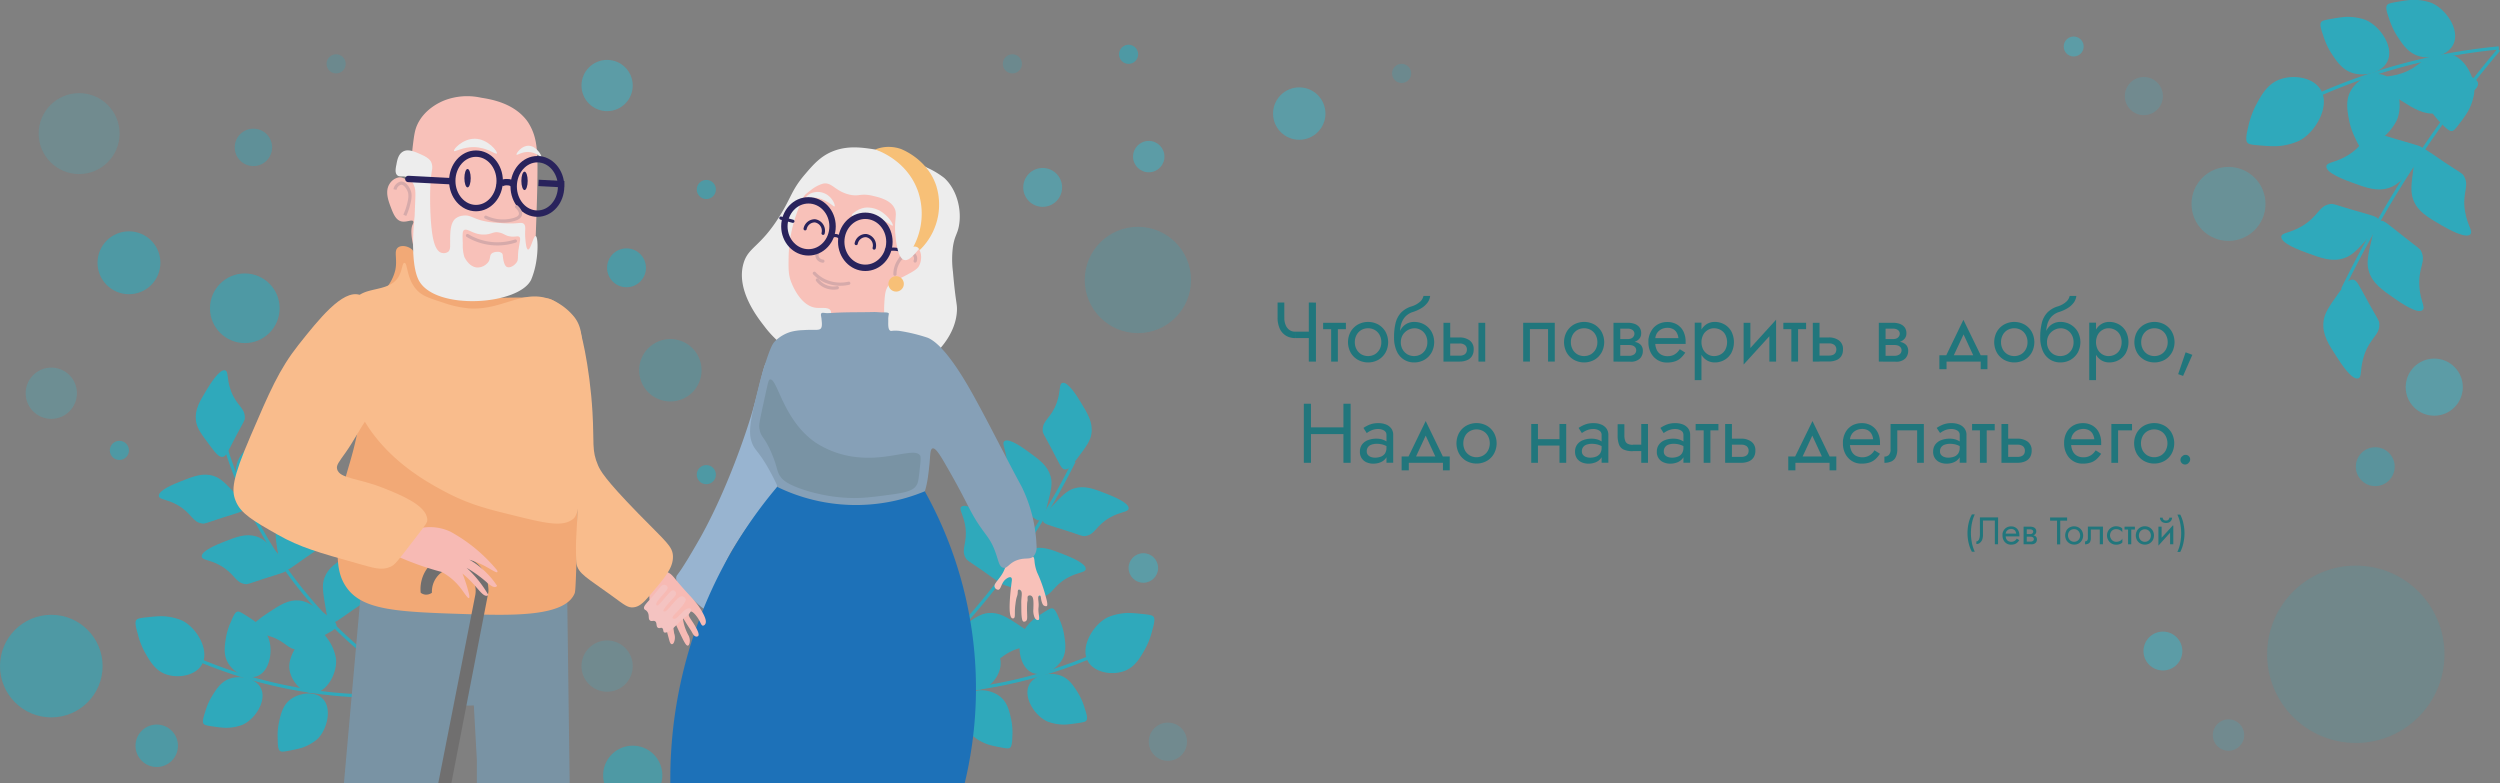 <svg id="layer_1" data-name="layer_1" xmlns="http://www.w3.org/2000/svg" viewBox="0 0 783.18 245.32">
    <rect x="0" y="0" width="783.18" height="245.32" fill="#808080" stroke="none"/>
    <defs>
        <style>
            .cls-1,
            .cls-10,
            .cls-11,
            .cls-4,
            .cls-5,
            .cls-6,
            .cls-8 {
                fill: #2fa9bb;
            }

            .cls-2,
            .cls-26,
            .cls-28,
            .cls-29,
            .cls-30,
            .cls-31,
            .cls-33 {
                fill: none;
            }

            .cls-2 {
                stroke: #2fa9bb;
            }

            .cls-2,
            .cls-26,
            .cls-28,
            .cls-29,
            .cls-30,
            .cls-31 {
                stroke-miterlimit: 10;
            }

            .cls-3 {
                fill: #4aaad7;
            }

            .cls-4,
            .cls-7 {
                opacity: 0.61;
            }

            .cls-5 {
                opacity: 0.4;
            }

            .cls-6,
            .cls-9 {
                opacity: 0.24;
            }

            .cls-12,
            .cls-13,
            .cls-14,
            .cls-7,
            .cls-9 {
                fill: #45aebf;
            }

            .cls-8 {
                opacity: 0.47;
            }

            .cls-10,
            .cls-14 {
                opacity: 0.31;
            }

            .cls-11 {
                opacity: 0.18;
            }

            .cls-12 {
                opacity: 0.25;
            }

            .cls-13 {
                opacity: 0.38;
            }

            .cls-15 {
                fill: #ededed;
            }

            .cls-16 {
                fill: #f8c1b9;
            }

            .cls-17 {
                fill: #98b4d0;
            }

            .cls-18 {
                fill: #86a0b7;
            }

            .cls-19 {
                fill: #1d71b8;
            }

            .cls-20 {
                fill: #7993a4;
            }

            .cls-21 {
                fill: #f2a976;
            }

            .cls-22 {
                fill: #706f6f;
            }

            .cls-23 {
                fill: #f7bab4;
            }

            .cls-24 {
                fill: #f9bc8c;
            }

            .cls-25 {
                fill: #f4c3c1;
            }

            .cls-26,
            .cls-30 {
                stroke: #d6aaaa;
            }

            .cls-27 {
                fill: #29235c;
            }

            .cls-28,
            .cls-29,
            .cls-31 {
                stroke: #29235c;
            }

            .cls-28,
            .cls-30,
            .cls-31 {
                stroke-linecap: round;
            }

            .cls-28,
            .cls-29 {
                stroke-width: 2px;
            }

            .cls-32 {
                fill: #f7c077;
            }

            .cls-34 {
                fill: #21767c;
            }
        </style>
    </defs>
    <title>Чтобы поверить в добро, надо делать его.</title>
    <path class="cls-1"
        d="M345.8,151.46c1.18.12,2.16-1.16,4.08-3.71,2.63-3.51,3.94-5.26,4.25-7.6.47-3.45-1.16-6.12-3.44-9.86-1-1.67-4-6.49-5.69-5.93-1.11.35-.44,2.5-1.74,6.17-1.74,4.94-4.51,5.47-4.42,8.67,0,1,.27,1,2.74,5.7C344.29,150.07,344.68,151.34,345.8,151.46Z"
        transform="translate(-12.2 -4.4)" />
    <path class="cls-2" d="M348.67,148.94a227.25,227.25,0,0,1-14.07,24.39,231.11,231.11,0,0,1-39.09,45"
        transform="translate(-12.2 -4.4)" />
    <path class="cls-2" d="M83.19,145.5a135.76,135.76,0,0,0,46.59,66.29" transform="translate(-12.2 -4.4)" />
    <path class="cls-1"
        d="M338,167.36c1.14-.34,1.56-1.9,2.35-5,1.08-4.25,1.63-6.37,1-8.65-.89-3.36-3.42-5.2-7-7.79-1.58-1.15-6.14-4.48-7.52-3.3-.89.75.55,2.48.76,6.37.27,5.22-2.08,6.78-.77,9.7.39.86.63.8,4.72,4.22C336.08,166.66,336.93,167.68,338,167.36Z"
        transform="translate(-12.2 -4.4)" />
    <path class="cls-1"
        d="M338.89,167.54c-.32-1.14.77-2.32,3-4.64,3-3.19,4.52-4.79,6.77-5.49,3.32-1,6.23.11,10.3,1.72,1.82.73,7.07,2.8,6.81,4.6-.16,1.15-2.39.86-5.79,2.76-4.56,2.56-4.62,5.38-7.79,5.83-.94.14-1-.1-6.08-1.73C340.51,168.8,339.19,168.63,338.89,167.54Z"
        transform="translate(-12.2 -4.4)" />
    <path class="cls-1"
        d="M325.44,186.51c-.32-1.14.77-2.33,3-4.64,3-3.19,4.52-4.79,6.76-5.49,3.33-1,6.23.11,10.31,1.72,1.82.72,7.06,2.8,6.81,4.6-.16,1.15-2.39.86-5.79,2.76-4.57,2.56-4.62,5.38-7.79,5.83-.94.13-1-.1-6.09-1.74C327.06,187.77,325.74,187.6,325.44,186.51Z"
        transform="translate(-12.2 -4.4)" />
    <path class="cls-1"
        d="M310.13,204.38c-.08-1.18,1.23-2.11,3.85-3.93,3.6-2.51,5.4-3.76,7.74-4,3.47-.34,6.08,1.39,9.73,3.8,1.64,1.08,6.35,4.19,5.73,5.9-.39,1.09-2.52.35-6.23,1.51-5,1.57-5.63,4.32-8.82,4.11-.95-.06-1-.31-5.6-2.95C311.46,206,310.2,205.51,310.13,204.38Z"
        transform="translate(-12.2 -4.4)" />
    <path class="cls-1"
        d="M326.52,186.87c1.11-.44,1.39-2,1.91-5.17.72-4.33,1.08-6.49.28-8.71-1.18-3.27-3.85-4.89-7.6-7.16-1.68-1-6.51-3.93-7.79-2.64-.82.82.77,2.42,1.31,6.27.72,5.19-1.49,6.94.07,9.74.46.83.69.74,5.06,3.79C324.54,186.33,325.48,187.28,326.52,186.87Z"
        transform="translate(-12.2 -4.4)" />
    <path class="cls-3"
        d="M311.77,203.28c1.11-.44,1.39-2,1.91-5.17.72-4.33,1.08-6.49.28-8.71-1.18-3.27-3.85-4.89-7.6-7.16-1.68-1-6.51-3.93-7.79-2.64-.82.82.77,2.42,1.31,6.28.72,5.18-1.49,6.93.07,9.73.46.83.69.74,5.06,3.79C309.79,202.74,310.73,203.69,311.77,203.28Z"
        transform="translate(-12.2 -4.4)" />
    <path class="cls-1"
        d="M81.92,147.53c-1.18.12-2.16-1.15-4.07-3.7-2.63-3.51-3.95-5.27-4.26-7.6-.46-3.45,1.17-6.12,3.45-9.86,1-1.68,4-6.49,5.69-5.94,1.11.36.44,2.51,1.73,6.18,1.75,4.93,4.52,5.47,4.43,8.67,0,.95-.28,1-2.75,5.7C83.44,146.15,83.05,147.42,81.92,147.53Z"
        transform="translate(-12.2 -4.4)" />
    <path class="cls-1"
        d="M89.71,163.43c-1.13-.34-1.55-1.89-2.34-5-1.09-4.25-1.63-6.37-1-8.65.89-3.37,3.42-5.21,7-7.79,1.59-1.16,6.14-4.48,7.53-3.3.89.75-.55,2.48-.76,6.36-.28,5.23,2.08,6.78.77,9.71-.39.86-.63.8-4.72,4.21C91.64,162.73,90.79,163.76,89.71,163.43Z"
        transform="translate(-12.2 -4.4)" />
    <path class="cls-1"
        d="M88.83,163.62c.32-1.14-.77-2.33-3-4.65-3-3.18-4.51-4.78-6.76-5.48-3.32-1.05-6.23.11-10.3,1.72-1.83.72-7.07,2.8-6.82,4.6.16,1.15,2.4.86,5.79,2.76,4.57,2.56,4.62,5.38,7.79,5.83.94.13,1-.1,6.09-1.74C87.21,164.88,88.53,164.71,88.83,163.62Z"
        transform="translate(-12.2 -4.4)" />
    <path class="cls-1"
        d="M102.29,182.59c.31-1.15-.77-2.33-3-4.65-3-3.19-4.52-4.78-6.77-5.49-3.32-1-6.23.11-10.3,1.73-1.83.72-7.07,2.8-6.82,4.6.17,1.15,2.4.86,5.79,2.76,4.57,2.55,4.63,5.37,7.8,5.83.94.13,1-.11,6.08-1.74C100.66,183.84,102,183.67,102.29,182.59Z"
        transform="translate(-12.2 -4.4)" />
    <path class="cls-1"
        d="M117.6,200.46c.07-1.18-1.23-2.12-3.85-3.94-3.6-2.5-5.41-3.75-7.75-4-3.46-.34-6.07,1.38-9.73,3.8-1.64,1.08-6.34,4.19-5.73,5.9.4,1.09,2.52.35,6.24,1.51,5,1.57,5.62,4.32,8.82,4.11,1-.06,1-.31,5.6-3C116.27,202,117.52,201.59,117.6,200.46Z"
        transform="translate(-12.2 -4.4)" />
    <path class="cls-1"
        d="M101.2,182.94c-1.1-.44-1.39-2-1.91-5.16-.71-4.33-1.07-6.49-.28-8.71,1.18-3.28,3.86-4.89,7.61-7.16,1.68-1,6.5-3.94,7.78-2.65.82.83-.76,2.43-1.3,6.28-.73,5.19,1.49,6.94-.07,9.73-.46.83-.7.75-5.07,3.8C103.18,182.41,102.25,183.36,101.2,182.94Z"
        transform="translate(-12.2 -4.4)" />
    <path class="cls-1"
        d="M116,199.35c-1.1-.43-1.39-2-1.91-5.16-.72-4.33-1.07-6.49-.28-8.71,1.18-3.28,3.86-4.89,7.61-7.16,1.68-1,6.5-3.94,7.78-2.65.82.83-.76,2.43-1.3,6.28-.73,5.19,1.48,6.94-.07,9.73-.47.83-.7.75-5.07,3.8C117.93,198.82,117,199.77,116,199.35Z"
        transform="translate(-12.2 -4.4)" />
    <path class="cls-2" d="M295.83,221.49a145.25,145.25,0,0,0,62.22-13.14" transform="translate(-12.2 -4.4)" />
    <path class="cls-1"
        d="M373.55,197.59c-.28-.36-.72-.6-4-.9a37.44,37.44,0,0,0-4-.27,17.54,17.54,0,0,0-6.2,1.31c-4.56,2.1-9.06,9.45-6.21,14.05,2.17,3.5,7.92,4.31,11.72,2.66,3.05-1.33,4.63-4.16,6.15-6.87a23.63,23.63,0,0,0,2.14-5.65C374.12,198.71,373.87,198,373.55,197.59Z"
        transform="translate(-12.2 -4.4)" />
    <path class="cls-1"
        d="M341.89,195c-.38-.09-.8,0-3.13,1.51a32.14,32.14,0,0,0-2.79,1.94,14.92,14.92,0,0,0-3.44,4.15c-1.92,3.82-1,11.1,3.31,12.65,3.31,1.18,7.57-1.32,9.22-4.44,1.33-2.5.88-5.23.45-7.84a19.42,19.42,0,0,0-1.57-4.89C342.86,195.41,342.31,195.07,341.89,195Z"
        transform="translate(-12.2 -4.4)" />
    <path class="cls-1"
        d="M317.39,199.38c-.38,0-.75.25-2.45,2.46a28.18,28.18,0,0,0-2,2.74,14.76,14.76,0,0,0-1.88,5.06c-.56,4.24,2.68,10.81,7.28,10.85,3.51,0,6.71-3.73,7.25-7.22.43-2.8-.89-5.23-2.15-7.55a20.42,20.42,0,0,0-3.1-4.11C318.46,199.48,317.83,199.33,317.39,199.38Z"
        transform="translate(-12.2 -4.4)" />
    <path class="cls-1"
        d="M352.52,230.13c-.23.31-.59.53-3.36.9-1.78.23-2.67.35-3.38.36a14.73,14.73,0,0,1-5.31-.91c-4-1.63-8-7.73-5.76-11.73,1.73-3.06,6.59-3.94,9.88-2.66,2.64,1,4.08,3.38,5.47,5.63a20.23,20.23,0,0,1,2,4.74C353,229.16,352.77,229.78,352.52,230.13Z"
        transform="translate(-12.2 -4.4)" />
    <path class="cls-1"
        d="M328.55,238.68c-.32.22-.73.3-3.46-.26a32,32,0,0,1-3.31-.78,14.85,14.85,0,0,1-4.72-2.61c-3.19-2.85-5-9.95-1.55-13,2.63-2.31,7.52-1.54,10.2.76,2.15,1.84,2.73,4.53,3.3,7.12a20.68,20.68,0,0,1,.33,5.13C329.29,237.91,328.91,238.43,328.55,238.68Z"
        transform="translate(-12.2 -4.4)" />
    <path class="cls-2" d="M132.67,222.5a145.15,145.15,0,0,1-62.23-13.13" transform="translate(-12.2 -4.4)" />
    <path class="cls-1"
        d="M54.94,198.6c.29-.35.72-.59,4-.89a35.11,35.11,0,0,1,4-.27,17.42,17.42,0,0,1,6.2,1.31c4.56,2.1,9,9.44,6.21,14-2.17,3.51-7.92,4.32-11.72,2.67-3.05-1.33-4.64-4.16-6.16-6.87a23.72,23.72,0,0,1-2.13-5.66C54.37,199.72,54.63,199,54.94,198.6Z"
        transform="translate(-12.2 -4.4)" />
    <path class="cls-1"
        d="M86.61,196c.38-.09.79,0,3.13,1.51a32.79,32.79,0,0,1,2.79,1.93A14.71,14.71,0,0,1,96,203.59c1.93,3.82,1,11.1-3.31,12.65-3.3,1.18-7.56-1.33-9.21-4.44-1.33-2.5-.89-5.23-.46-7.84a20.08,20.08,0,0,1,1.58-4.9C85.64,196.43,86.18,196.09,86.61,196Z"
        transform="translate(-12.2 -4.4)" />
    <path class="cls-1"
        d="M111.1,200.4c.39,0,.76.24,2.46,2.45a33.61,33.61,0,0,1,2,2.75,14.79,14.79,0,0,1,1.88,5.05c.56,4.24-2.68,10.82-7.29,10.86-3.5,0-6.7-3.74-7.24-7.22-.43-2.8.88-5.23,2.15-7.56a19.94,19.94,0,0,1,3.09-4.1C110,200.5,110.67,200.35,111.1,200.4Z"
        transform="translate(-12.2 -4.4)" />
    <path class="cls-1"
        d="M76,231.15c.23.31.59.53,3.35.89a29.19,29.19,0,0,0,3.38.36,14.59,14.59,0,0,0,5.32-.9c4-1.64,8-7.73,5.75-11.74-1.72-3-6.59-3.94-9.87-2.66-2.64,1-4.09,3.38-5.47,5.64a20.23,20.23,0,0,0-2,4.74C75.53,230.18,75.72,230.79,76,231.15Z"
        transform="translate(-12.2 -4.4)" />
    <path class="cls-1"
        d="M100,239.69c.31.22.73.31,3.46-.26a30.16,30.16,0,0,0,3.31-.77,15.07,15.07,0,0,0,4.72-2.61c3.18-2.85,5-10,1.55-13-2.64-2.31-7.52-1.54-10.2.75-2.15,1.84-2.74,4.54-3.3,7.13a20.21,20.21,0,0,0-.33,5.13C99.2,238.93,99.59,239.45,100,239.69Z"
        transform="translate(-12.2 -4.4)" />
    <circle class="cls-4" cx="76.69" cy="96.57" r="10.91" />
    <circle class="cls-4" cx="40.4" cy="82.32" r="9.85" />
    <circle class="cls-5" cx="79.39" cy="46.17" r="5.86" />
    <circle class="cls-6" cx="356.47" cy="87.71" r="16.65" />
    <circle class="cls-7" cx="359.87" cy="49.06" r="4.92" />
    <circle class="cls-8" cx="744.1" cy="146.2" r="6.09" />
    <circle class="cls-9" cx="365.86" cy="232.36" r="5.99" />
    <circle class="cls-4" cx="49.1" cy="233.63" r="6.65" />
    <path class="cls-4"
        d="M219.36,249.72A9.27,9.27,0,0,0,210.42,238a9.27,9.27,0,0,0-9.27,9.27,9.18,9.18,0,0,0,.32,2.42Z"
        transform="translate(-12.2 -4.4)" />
    <circle class="cls-4" cx="37.4" cy="141.1" r="3" />
    <circle class="cls-7" cx="358.18" cy="177.93" r="4.63" />
    <circle class="cls-4" cx="16.07" cy="208.67" r="16.07" />
    <circle class="cls-10" cx="210" cy="115.99" r="9.78" />
    <circle class="cls-7" cx="326.64" cy="58.71" r="6.09" />
    <circle class="cls-4" cx="196.27" cy="83.9" r="6.09" />
    <circle class="cls-11" cx="738.01" cy="204.97" r="27.78" />
    <circle class="cls-12" cx="24.79" cy="41.85" r="12.68" />
    <circle class="cls-13" cx="698.13" cy="63.88" r="11.59" />
    <circle class="cls-7" cx="762.58" cy="121.28" r="8.95" />
    <circle class="cls-7" cx="649.63" cy="14.57" r="3.13" />
    <circle class="cls-14" cx="16.07" cy="123.19" r="8.03" />
    <path class="cls-15"
        d="M273.56,51.62c4.46-1.63,8.71-1,12.28-.47a43.78,43.78,0,0,1,7.81,2A60.43,60.43,0,0,1,302.8,57,26.21,26.21,0,0,1,308,60.14c4,3.64,5.54,10,4.61,15-.5,2.73-1.33,3-1.88,6.56a30.49,30.49,0,0,0,0,7.82c.86,9.89,1.37,10,1.25,12.27-.33,6.68-5,11.57-6.41,13-11,11.37-40.85,9.1-53.78-8-1.57-2.08-9.09-11.06-6.72-19.7,1.48-5.41,5.27-5.09,11.49-15.17,3.55-5.75,3.64-8,7.74-12.82C267.06,55.85,269.45,53.12,273.56,51.62Z"
        transform="translate(-12.2 -4.4)" />
    <path class="cls-16"
        d="M141.53,50c.41-3.3.62-4.95,1.52-6.8,2.4-4.9,7.3-6.92,8.44-7.38A20,20,0,0,1,162.87,35c3,.48,9.94,1.57,14.19,6.92a11.3,11.3,0,0,1,.77,1.11c2.38,3.9,2.7,7.69,2.75,13.43,0,4.65-.08,8.54-.36,16.48C180.08,77,180,79,180,79.17c-.81,6-5.14,17.86-15.36,19.94-10.68,2.16-20.39-9.3-22.16-14.78-.16-.46-2.27-7.1-1-9.62.07-.14.38-.71.15-1-.43-.66-2.22.49-3.86,0s-2.43-2.49-3.17-4.46-1.86-4.94-.35-7.27a4.44,4.44,0,0,1,2.81-2c1.52-.22,2.11.88,2.93.59C141.5,60,140.78,56,141.53,50Z"
        transform="translate(-12.2 -4.4)" />
    <path class="cls-16" d="M191.36,180.6" transform="translate(-12.2 -4.4)" />
    <path class="cls-16"
        d="M272.86,61.35c3.28.54,4.48,1.68,6.68,2.46,6.15,2.18,9.56-2.1,12.55.24,1.9,1.48,2.15,4.47,2.58,9.61.33,4-.13,6.7,1.52,7.74,1.26.79,2.43-.2,3.52.7,1.3,1.08,1.42,4,.24,5.87-.66,1-2.68,2.08-6.69,4.1a7.07,7.07,0,0,0-2.69,1.76c-.82,1-1.11,2.17-1.29,4.81-.36,5,.39,5.31-.24,6.21-1.83,2.6-7.51-.5-13.86,0-.51,0-2,.19-2.55-.61s.22-1.76-.24-2.58c-.64-1.14-3-.68-4.46-.83-4.83-.46-7.43-7-7.73-7.73-1.08-2.55-1-4.55-.94-8.45a42.88,42.88,0,0,1,4-17,16,16,0,0,1,.83-1.81c.7-1.31,1.86-3.46,3.86-4.4C269.47,60.74,270.91,61,272.86,61.35Z"
        transform="translate(-12.2 -4.4)" />
    <path class="cls-16"
        d="M327.74,181.19c-1,1.26-.61,1.74-2.17,3.9-1.08,1.51-2.07,2.36-1.78,3.22a1.25,1.25,0,0,0,1.13.85c1-.11.83-2.35,2.66-3.53.17-.12.92-.6,1.33-.34s.27,1,.23,1.29c-.29,2.31-1.38,10.79.12,11.49a.61.61,0,0,0,.53,0c.44-.23.31-1.1.35-2.46a18.71,18.71,0,0,1,.18-2c.31-2.68.65-2.26.71-3.62,0-.25,0-.75.27-.86s.59.17.61.19c.58.49.36,1.5.25,3-.05.7,0,1.46,0,3,0,3.4.45,3.73.67,3.81a.91.91,0,0,0,.73-.15c.71-.49.31-1.64.38-4.72.05-1.91.2-1.24.17-2.12,0-.47-.06-.87.19-1.07a.91.91,0,0,1,1,0c.73.45.7,1.87.62,4.22a5.43,5.43,0,0,0,.35,2.46c.26.6.55.79.79.85a.64.64,0,0,0,.48,0c.4-.25.13-1.12,0-2.45-.14-1.67.17-1.42,0-3.12-.08-.93-.24-1.79.17-2a.4.4,0,0,1,.3-.06c.33.11.21.85.53,1.94.27.92.58,1.14.67,1.2s.69.32.94.14.18-1.12-.3-2.81a46.12,46.12,0,0,0-1.81-5.54c-.8-2-.83-1.79-1.15-2.76-.93-2.88-.35-3.7-1.08-4.39C334.36,177.31,329.87,178.51,327.74,181.19Z"
        transform="translate(-12.2 -4.4)" />
    <path class="cls-17"
        d="M252.69,117.67c-1.23-.09-1.79,5.49-5.16,16.89,0,0-6,20.35-15.79,38-2,3.53-4.05,6.93-4.05,6.93-.88,1.42-1.33,2.13-1.89,3-1.48,2.21-1.62,2.13-1.72,2.61-.4,1.84,1.58,3.73,4.84,6.78,2.46,2.28,3.68,3.43,4.38,3.38,3.13-.2,2.33-8.29,8.13-18.29a116,116,0,0,1,11.1-15.48,17.15,17.15,0,0,0,3.13-4.53c2.36-5.32.82-10.58,0-13.92C252,127.94,254.36,117.8,252.69,117.67Z"
        transform="translate(-12.2 -4.4)" />
    <path class="cls-18"
        d="M269.42,107.2c-.56.87-2,.37-5.63.62a17.52,17.52,0,0,0-3.59.47,11.51,11.51,0,0,0-5.32,3.13c-.57.61-1.27,1.55-3.14,7.5-.75,2.41-1.12,3.61-1.55,5.32-2.44,9.8-3.66,14.71-2.66,18.14s2.16,2.62,6.41,10.63c2.61,4.92,1.95,4.78,3,6.09,3.85,5,10.15,2.88,31.15,3.86,6.79.32,10.27.73,12.32-1.67s2.6-7.82,3-11.88c.23-2.56.19-4.32.94-4.53.91-.27,2.32,2,4.22,5.31,7.1,12.27,7.21,14.24,10.94,19.55,1.79,2.55,2.8,3.55,3.91,6.09,1.57,3.59,1.53,6,3,6.41s1.8-1.6,4.85-2.5c2.31-.68,3.55,0,4.65-1a4.37,4.37,0,0,0,1-3.34,46,46,0,0,0-4.69-18.6c-5-9.2-9.64-18.64-14.7-27.83-2-3.59-9-16.4-14.7-18.76a53.6,53.6,0,0,0-9-2.17c-.76-.06-1.16-.06-1.16-.06-1.15,0-1.3.21-1.6,0-.64-.37-.62-1.67-.61-2.66,0-.21,0-.57,0-.92,0-.56.05-.83.1-1.15.07-.5.12-.53.08-.63-.18-.4-1.08-.35-2-.35s-1.79-.14-2.69-.12c-4.51.11-7.88,0-12.67.25a20.56,20.56,0,0,1-2.18.09c-.85-.06-1.3-.21-1.57.06s-.12.79,0,1.52C269.64,105.22,269.85,106.52,269.42,107.2Z"
        transform="translate(-12.2 -4.4)" />
    <path class="cls-19"
        d="M301.91,158.31a126.79,126.79,0,0,1,12.51,91.41H222.2a141.66,141.66,0,0,1,33.46-92.8,56.33,56.33,0,0,0,46.25,1.39Z"
        transform="translate(-12.2 -4.4)" />
    <path class="cls-20"
        d="M253.39,123.28c-.39.1-.5.52-1.48,5-1.89,8.64-2,9.24-1.8,10.4.47,2.94,1.62,2.38,3.94,8,1.89,4.55,1.4,5.59,3,7.5.6.7,2,2.06,7.27,3.76a53.22,53.22,0,0,0,12,2.34c5.05.39,8.31-.05,14.82-.91,5-.67,7.3-1.31,8.29-3.13.45-.82.59-2.06.86-4.53.3-2.73.45-4.1.18-4.56-1.58-2.72-9.69,1.57-19.7.47a29.24,29.24,0,0,1-12.9-4.46C257.44,136.13,255.73,122.68,253.39,123.28Z"
        transform="translate(-12.2 -4.4)" />
    <polygon class="cls-20"
        points="113.15 184.53 107.75 245.32 139.18 245.32 143.05 221.11 148.44 221 149.38 238 149.38 245.32 178.46 245.32 177.64 183 113.15 184.53" />
    <path class="cls-21"
        d="M125,135.22c-2.76,16.61-5.6,17.29-6.56,31.66-.75,11.12-1.06,16.78,2.34,21.58,5.06,7.15,15.91,7.64,37.41,8.32,14.46.47,30.95.85,34-6.44.2-.47.3-.87.59-9.5.32-9.43.35-12,.35-12,.4-31.4.6-47.1.89-48.67a21.48,21.48,0,0,0,.17-8.32c-.16-.87-2-9.9-9-13.49-1.23-.63-2.23-.89-14.78-.7-9.05.13-12,.32-16.3-1.06-4.58-1.45-6.76-3.4-7.87-4.6a14.91,14.91,0,0,1-3.15-4.66c-1-2.48-.68-3.86-2-4.93-1.15-.93-3.16-1.3-4.22-.46-1.4,1.1-.11,3.47-.82,7a14.12,14.12,0,0,1-3.17,6.1C128.1,101.56,127.63,119.35,125,135.22Z"
        transform="translate(-12.2 -4.4)" />
    <path class="cls-22"
        d="M149.5,249.72l11.61-59a7.2,7.2,0,0,0-4.06-7.75,6.89,6.89,0,0,0-6.86,1,7.52,7.52,0,0,0-2.68,6.12,3,3,0,0,1-2,.59,2.9,2.9,0,0,1-1.52-.59,11.13,11.13,0,0,1,1.29-6.45,10.86,10.86,0,0,1,2.81-3.28c4.59-2.83,10.22-2.45,13.72.7s3.44,8.09,3.4,8.8q-5.81,29.92-11.6,59.85Z"
        transform="translate(-12.2 -4.4)" />
    <path class="cls-23"
        d="M144.69,169.7a15,15,0,0,1,8.68,1.29,50,50,0,0,1,9.15,6.45,51,51,0,0,1,5.39,5.59c.18.39.15.53.09.59-.35.38-2.37-1.21-5.22-2.55a24.64,24.64,0,0,0-3.55-1.34,25.24,25.24,0,0,1,4,2.84,26,26,0,0,1,4.69,5.35.85.85,0,0,1-.32.3c-.88.46-2.46-1-3.23-1.67a39.77,39.77,0,0,0-6-4.27,35,35,0,0,1,3.61,3.83,35.92,35.92,0,0,1,3.21,4.69.86.86,0,0,1-.37.22c-1,.31-2.32-1.43-3.65-2.94a35.19,35.19,0,0,0-4.09-4c.42,1,.82,2.18,1.21,3.4s.65,2.24.9,3.28c.07.42.11.94-.08,1-.43.19-1.6-1.92-3-3.61a18.75,18.75,0,0,0-5.54-4.57c-2-.52-4-1.14-6.19-1.87-3.16-1.08-6-2.26-8.64-3.44.25-.8,2.63-8.13,7.43-8.68A5,5,0,0,1,144.69,169.7Z"
        transform="translate(-12.2 -4.4)" />
    <path class="cls-23"
        d="M221.38,183.69c-2.61-1.23-6.25-1.24-7.11.23s1.19,4.3,1.37,7.78a1.62,1.62,0,0,0,.06.57c.3.93,1.53,1.32,2.87,3.34s2.19,5.24,3.28,9.3c.09.34.33,1.25.78,1.29s.6-.4.67-.5a3.89,3.89,0,0,0,.11-2.86c-.3-1.73-.48-3.91-.23-4s.8,1.4,2.35,4.61c1.07,2.21,1.65,3.29,2.15,3.2.31,0,.48-.57.54-.78a3.5,3.5,0,0,0-.43-2.58,15.19,15.19,0,0,1-1.68-5.27c.11-.06.91,1.46,2.43,3.71.6.89.94,2,1.74,2.09a.76.76,0,0,0,.64-.18c.51-.55-.45-2.21-1-3.2-1.2-2.09-2.23-2.94-1.91-3.91a.82.82,0,0,1,.43-.55c.69-.23,1.88,1.24,2.5,2.23.77,1.23.94,2.17,1.48,2.19a.92.92,0,0,0,.68-.44c.5-.72.2-2-1.18-4.33-1.57-2.62-2.92-3.83-5.2-6.37C223,185.12,223,184.47,221.38,183.69Z"
        transform="translate(-12.2 -4.4)" />
    <path class="cls-24"
        d="M193.24,106.49c.66-.07,3.72,12.39,4.57,27.09.57,9.7-.32,11.86,1.76,16.65.68,1.55,2,4.18,12.55,15,8.77,9,10.88,10.31,10.9,13.6,0,3.54-2.44,6.44-7.39,12.25-2.08,2.43-3.32,3.39-4.92,3.58-1.83.23-2.94-.79-6.68-3.51-7.88-5.75-10.76-7-11.26-10.32-.06-.41-.08-1.17-.12-2.7-.08-3.25.08-5.64.12-6.33.16-2.58,1.48-27,1.06-46.91C193.57,113,192.77,106.54,193.24,106.49Z"
        transform="translate(-12.2 -4.4)" />
    <path class="cls-24"
        d="M124.88,96.76c-5.38-1.7-12.81,7.66-19.23,15.75-6,7.61-9,14.6-15,28.58C84.89,154.5,84.7,158,86,161.25c1.55,4,5.45,6.25,13.25,10.68,6.9,3.92,12.92,5.62,25,9,4.92,1.39,7.48,2.27,10.2,1.06,1.53-.68,2.1-1.53,7.78-8.91,3.52-4.57,3.85-5,3.83-5.87-.1-4.58-9-8-13.25-9.73-8.28-3.37-14.23-3.07-15-6.1-.33-1.28.59-2.28,2.7-5.27,2.53-3.59,4.53-7.54,7-11.14C133.94,125.66,132.9,99.29,124.88,96.76Z"
        transform="translate(-12.2 -4.4)" />
    <path class="cls-24"
        d="M122.41,127.72c6.24,18.55,23.14,27.5,29.44,30.84,7.27,3.85,13.53,5.41,20.05,7,10.86,2.71,16.29,4.06,19.7,1.53,1.19-.89,3-2.83,3.4-28.85.15-11-.33-5.26-.35-16.53,0-10,.33-14.3-2.54-18a18.82,18.82,0,0,0-7-5.36,18,18,0,0,0-2.74-.82C174.76,96,168.61,101.7,159,101a34.26,34.26,0,0,1-8.21-1.87c-4.17-1.36-6.25-2-8-3.87-3.31-3.54-2.86-8.55-3.89-8.52-.68,0-.65,2.21-1.74,4.18-2.52,4.53-8.79,3.48-12.31,5.86C117.75,101.56,119,117.6,122.41,127.72Z"
        transform="translate(-12.2 -4.4)" />
    <path class="cls-25"
        d="M220.41,187.6c-1-.16-1.63,1.15-3.91,3.79-1.74,2-2.82,2.92-2.51,3.71.17.41.5.29.94.86.86,1.1.18,2.27.9,2.82.56.42,1.14-.15,1.68.31s.18,1.58.78,1.95.93-.18,1.38.14.18,1,.58,1.31c.6.42,2-.66,2.5-1a29.53,29.53,0,0,0,2.14-2.07,20.75,20.75,0,0,1,2.12-1.83,4.26,4.26,0,0,0,1.29-1.18c.14-.21.6-.88.36-1.22s-.79-.2-.91-.18c-.64.1-1,.48-2.11,1.56-1.26,1.27-1.74,1.78-2.3,1.68-.1,0-.34-.06-.43-.23-.23-.45.76-1.25,2.15-2.78,2.1-2.32,2-2.91,1.95-3.17a1.35,1.35,0,0,0-1.17-.85c-.59,0-1.06.36-1.82,1.15-2.15,2.24-3,3.78-3.77,3.57a.31.31,0,0,1-.2-.11c-.13-.21,0-.75,2.78-3.76.77-.84,1.25-1.33,1.13-1.91a1.07,1.07,0,0,0-.78-.82c-.51-.1-1,.37-2,1.56-1.91,2.16-2.79,3.36-3.21,3.17a.29.29,0,0,1-.15-.2c-.26-.59.57-1.45,2.5-3.71.77-.9,1.16-1.37,1-1.84A1.16,1.16,0,0,0,220.41,187.6Z"
        transform="translate(-12.2 -4.4)" />
    <path class="cls-26"
        d="M139,71.86A18.17,18.17,0,0,0,140,69.2c.54-2,1-3.69.24-5.31-.09-.19-1.09-2.3-2.5-2.11a2.53,2.53,0,0,0-1.8,2"
        transform="translate(-12.2 -4.4)" />
    <ellipse class="cls-27" cx="146.47" cy="55.82" rx="0.99" ry="2.89" />
    <ellipse class="cls-27" cx="164.32" cy="56.66" rx="0.99" ry="2.89" />
    <path class="cls-15"
        d="M180,78.35c-.68-.1-1.57,4.34-2.38,4.22-.61-.09-.78-2.67-.87-3.67-.2-2.37.34-3.66-.46-4.38-.52-.45-1.11-.26-2.9-.15a38.61,38.61,0,0,1-5.24-.17,23.8,23.8,0,0,1-5.24-.77c-2.82-.8-3.55-1.72-5.47-1.49a4.37,4.37,0,0,0-2.73,1.1c-1.53,1.51-1.5,4.58-1.49,7.5,0,1.09.08,2.15-.62,2.74a2.42,2.42,0,0,1-2.11.31c-2.3-.69-2.85-5.42-3.13-8-.42-4-.74-12.77.16-17.83a4.26,4.26,0,0,0-.24-2.58c-.16-.34-.67-1.26-2.89-2.26s-4.38-2-6-1c-1.39.83-1.75,2.57-2,4-.24,1.18-.53,2.61.23,3.36s1.93,0,3.37.78a4.49,4.49,0,0,1,1.79,2.19c.66,1.38.6,2.55.47,5.78-.08,2-.12,3.19-.15,3.89h0v.09s-1.74,14.61,1.34,20.29c5.18,9.5,31.33,7.7,35.16-.28a24.59,24.59,0,0,0,1.47-5C180.88,82.72,180.68,78.45,180,78.35Zm-5.36,4.14c-.34,2.6.05,3.17-.62,4.14s-2.05,1.81-3,1.41-1.21-2.69-1.26-3.05c-.06-.55,0-1-.38-1.32a2.05,2.05,0,0,0-1.49-.36,2.81,2.81,0,0,0-1.57.44c-.85.63-.4,1.61-1.07,2.63a4.28,4.28,0,0,1-3.38,1.82c-2.68,0-4.13-3.15-4.22-3.36a12.48,12.48,0,0,1-.47-4.07c-.1-2.57-.13-3.86.31-4.22,1.13-.89,2.86,1.45,6.49,1.33,2.33-.07,2.74-1.06,4.69-.62,1.53.34,1.89,1.08,3.68,1.25,1.5.14,2.11-.31,2.58.15S175,80.05,174.67,82.49Z"
        transform="translate(-12.2 -4.4)" />
    <line class="cls-28" x1="127.92" y1="56.06" x2="141.37" y2="56.77" />
    <path class="cls-29" d="M180.91,61.7l8.06.42" transform="translate(-12.2 -4.4)" />
    <path class="cls-15"
        d="M154.43,51.69c-.28-.52,2.77-3.88,6.56-3.83,4.12.06,7.21,4.11,6.88,4.62s-2.86-1.89-7.19-2C156.94,50.46,154.65,52.12,154.43,51.69Z"
        transform="translate(-12.2 -4.4)" />
    <path class="cls-15"
        d="M174,52.85c-.16-.38,1.59-2.83,3.77-2.79,2.37,0,4.15,3,4,3.36s-1.65-1.37-4.14-1.42C175.47,52,174.16,53.16,174,52.85Z"
        transform="translate(-12.2 -4.4)" />
    <ellipse class="cls-29" cx="149.11" cy="56.66" rx="7.43" ry="8.53" />
    <ellipse class="cls-29" cx="168.35" cy="58.4" rx="7.43" ry="8.53" />
    <path class="cls-29" d="M168.75,62.8c-.17-.67.76-1.28,2-1.34s2.17.34,2.41.95" transform="translate(-12.2 -4.4)" />
    <path class="cls-30" d="M158.65,78.19a18.2,18.2,0,0,0,15,1.72" transform="translate(-12.2 -4.4)" />
    <path class="cls-30" d="M174,69.15c.21.19,1.52,1.38,1.23,2.52s-2,1.52-3.17,1.76a12.54,12.54,0,0,1-7.68-1"
        transform="translate(-12.2 -4.4)" />
    <path class="cls-15"
        d="M273.64,69.05c.3-.25-.47-2.4-2.27-3.6a5.4,5.4,0,0,0-5.16-.47c-1.18.56-2,1.62-1.87,1.88s1.38-.64,3.28-.53a7.42,7.42,0,0,1,2.82.84C272.57,68.15,273.4,69.25,273.64,69.05Z"
        transform="translate(-12.2 -4.4)" />
    <path class="cls-15"
        d="M280.05,70.77a7,7,0,0,1,3.29-1.33,8.06,8.06,0,0,1,5.78,1.88c1.85,1.43,3,3.46,2.74,3.75s-1.81-1.47-5.09-2.58a11.84,11.84,0,0,0-3.9-.78c-2.14,0-3.67.61-3.83.23S279.76,71,280.05,70.77Z"
        transform="translate(-12.2 -4.4)" />
    <path class="cls-30"
        d="M271.79,80.15a16.2,16.2,0,0,1-1.71,1.58A6.49,6.49,0,0,0,268.74,83a2.18,2.18,0,0,0-.62,1.41,1.88,1.88,0,0,0,.7,1.33,2.14,2.14,0,0,0,1.17.47"
        transform="translate(-12.2 -4.4)" />
    <path class="cls-31" d="M264.42,76.08a3.09,3.09,0,0,1,3.12-2.5,3.14,3.14,0,0,1,2.51,3.91"
        transform="translate(-12.2 -4.4)" />
    <path class="cls-31" d="M280.42,80.7a3.08,3.08,0,0,1,3.12-2.5,3.14,3.14,0,0,1,2.51,3.91"
        transform="translate(-12.2 -4.4)" />
    <path class="cls-30"
        d="M298.89,86.17a2,2,0,0,0,.08-1.25,2,2,0,0,0-1.17-1.33c-1.34-.48-3.2,1.34-4.07,2.66a7.5,7.5,0,0,0-1.17,4.06"
        transform="translate(-12.2 -4.4)" />
    <path class="cls-30" d="M267.31,90a11.06,11.06,0,0,0,3.05,2.27,11.83,11.83,0,0,0,7.74.86"
        transform="translate(-12.2 -4.4)" />
    <path class="cls-30" d="M268.25,92.11A6.42,6.42,0,0,0,270.51,94a6.5,6.5,0,0,0,4,.54"
        transform="translate(-12.2 -4.4)" />
    <path class="cls-31" d="M256.83,72.72l3.76,1" transform="translate(-12.2 -4.4)" />
    <path class="cls-31" d="M289.9,82.65a9.32,9.32,0,0,1,4.54.16" transform="translate(-12.2 -4.4)" />
    <ellipse class="cls-28" cx="253.27" cy="70.91" rx="7.55" ry="8.15" />
    <ellipse class="cls-28" cx="271.08" cy="75.75" rx="7.55" ry="8.15" />
    <path class="cls-31" d="M272.3,78.78a2.21,2.21,0,0,1,2.31-.44c.94.36,1.74,1.47,1.07,2.28"
        transform="translate(-12.2 -4.4)" />
    <path class="cls-15"
        d="M288.73,53.18c8.88,3.46,12.11,12,13,14.3,1,2.67,2.35,6.39,1,10.4a14.43,14.43,0,0,1-2.8,4.71c-1.45,1.71-3,3.57-4.39,3.27-2.07-.47-2.61-5.64-2.81-7.59-.56-5.32.87-6.83-.55-9.07s-4.58-3-6.8-3.51c-3.77-.83-4.16.44-7.35-.39-4.35-1.14-5.22-3.92-8-3.37a10.78,10.78,0,0,0-3.91,2.12c-2,1.41-2.69,2.48-2.89,2.34-.43-.29,1.46-5.47,5.78-9.46a18,18,0,0,1,19.78-3.75Z"
        transform="translate(-12.2 -4.4)" />
    <circle class="cls-32" cx="280.73" cy="88.93" r="2.42" />
    <path class="cls-32"
        d="M286.35,51.23a11.43,11.43,0,0,1,3.47-.79,11.78,11.78,0,0,1,4.62.63c1.18.48,8.3,3.54,11,11.33a19.79,19.79,0,0,1-5.19,20.41,1.51,1.51,0,0,0-.75-1,1.53,1.53,0,0,0-1.18-.08,21.87,21.87,0,0,0,1.49-17.35C296.44,54.73,287.42,51.58,286.35,51.23Z"
        transform="translate(-12.2 -4.4)" />
    <path class="cls-1"
        d="M749.28,92c-1.35-.1-2.44,1.38-4.55,4.35-2.9,4.08-4.35,6.13-4.64,8.8-.43,4,1.5,7,4.22,11.16,1.21,1.89,4.71,7.3,6.67,6.62,1.25-.44.43-2.88,1.8-7.1,1.85-5.69,5-6.38,4.8-10-.06-1.08-.34-1.11-3.29-6.44C751.05,93.53,750.56,92.09,749.28,92Z"
        transform="translate(-12.2 -4.4)" />
    <path class="cls-2" d="M746.07,95c4.39-9,9.48-18.49,15.38-28.26A358.73,358.73,0,0,1,795,20"
        transform="translate(-12.2 -4.4)" />
    <path class="cls-1"
        d="M757.72,73.61c-1.29.42-1.72,2.21-2.54,5.76-1.12,4.88-1.68,7.32-.92,9.91,1.12,3.81,4.06,5.85,8.17,8.69,1.85,1.28,7.15,4.94,8.7,3.56,1-.88-.71-2.82-1-7.25-.47-6,2.17-7.8.59-11.1-.47-1-.74-.9-5.51-4.68C759.94,74.35,758.94,73.21,757.72,73.61Z"
        transform="translate(-12.2 -4.4)" />
    <path class="cls-1"
        d="M757.42,73.4c.4,1.3-.81,2.68-3.25,5.39-3.35,3.73-5,5.59-7.57,6.46-3.76,1.29-7.11.06-11.81-1.67-2.11-.77-8.16-3-7.92-5.06.15-1.32,2.71-1,6.54-3.31,5.14-3.06,5.12-6.28,8.73-6.89,1.07-.18,1.16.09,7,1.81C755.53,72,757.05,72.17,757.42,73.4Z"
        transform="translate(-12.2 -4.4)" />
    <path class="cls-1"
        d="M771.53,51.37c.4,1.3-.81,2.68-3.25,5.39-3.34,3.73-5,5.59-7.56,6.46-3.77,1.29-7.12.06-11.82-1.67-2.1-.77-8.15-3-7.92-5.06.16-1.32,2.71-1.05,6.54-3.32,5.14-3.05,5.12-6.27,8.73-6.88,1.07-.18,1.16.09,7,1.81C769.64,50,771.16,50.14,771.53,51.37Z"
        transform="translate(-12.2 -4.4)" />
    <path class="cls-1"
        d="M788.51,30.52c.12,1.35-1.35,2.45-4.29,4.61-4,3-6.06,4.44-8.73,4.77-4,.49-7-1.41-11.22-4.06-1.9-1.19-7.37-4.61-6.71-6.58.42-1.26,2.87-.47,7.07-1.9,5.66-1.93,6.31-5.09,10-4.95,1.09.05,1.12.33,6.48,3.21C786.94,28.77,788.39,29.24,788.51,30.52Z"
        transform="translate(-12.2 -4.4)" />
    <path class="cls-1"
        d="M770.28,51c-1.24.53-1.52,2.34-2,6-.69,5-1,7.45-.07,10,1.44,3.71,4.55,5.48,8.89,8,1.95,1.11,7.55,4.3,9,2.8.91-1-.94-2.75-1.67-7.14-1-5.9,1.5-8-.36-11.11-.55-.94-.81-.83-5.89-4.19C772.56,51.55,771.47,50.49,770.28,51Z"
        transform="translate(-12.2 -4.4)" />
    <path class="cls-2" d="M795,19.42a182.52,182.52,0,0,0-61.34,16.94" transform="translate(-12.2 -4.4)" />
    <path class="cls-1"
        d="M716.26,49.1c.34.4.84.66,4.57.91a43.91,43.91,0,0,0,4.56.19,19.79,19.79,0,0,0,7-1.67c5.15-2.53,10.08-11.05,6.7-16.22-2.58-3.94-9.17-4.7-13.46-2.71-3.45,1.61-5.18,4.89-6.84,8a27.49,27.49,0,0,0-2.28,6.51C715.58,47.84,715.89,48.65,716.26,49.1Z"
        transform="translate(-12.2 -4.4)" />
    <path class="cls-1"
        d="M752.51,51.18c.43.09.9,0,3.52-1.82a33.59,33.59,0,0,0,3.14-2.29,16.84,16.84,0,0,0,3.8-4.84c2.09-4.42.85-12.7-4.14-14.35-3.81-1.26-8.6,1.73-10.4,5.33-1.45,2.9-.86,6-.3,9a23.09,23.09,0,0,0,1.94,5.55C751.38,50.7,752,51.08,752.51,51.18Z"
        transform="translate(-12.2 -4.4)" />
    <path class="cls-1"
        d="M780.35,45.44c.44-.06.86-.3,2.74-2.87a37.55,37.55,0,0,0,2.21-3.2,17,17,0,0,0,2-5.82c.51-4.86-3.38-12.28-8.64-12.19-4,.06-7.55,4.46-8.06,8.45-.41,3.21,1.16,5.95,2.67,8.57a23,23,0,0,0,3.65,4.6C779.14,45.36,779.86,45.51,780.35,45.44Z"
        transform="translate(-12.2 -4.4)" />
    <path class="cls-1"
        d="M739.36,11.33c.25-.37.66-.62,3.8-1.12A37.23,37.23,0,0,1,747,9.7a16.85,16.85,0,0,1,6.1.88c4.56,1.75,9.38,8.6,6.91,13.24-1.89,3.54-7.42,4.69-11.21,3.32-3-1.1-4.76-3.74-6.4-6.28A22.72,22.72,0,0,1,740,15.51C738.87,12.45,739.07,11.74,739.36,11.33Z"
        transform="translate(-12.2 -4.4)" />
    <circle class="cls-4" cx="221.27" cy="59.36" r="3" />
    <circle class="cls-7" cx="190.19" cy="26.79" r="8.03" />
    <circle class="cls-4" cx="221.27" cy="148.69" r="3" />
    <circle class="cls-9" cx="190.19" cy="208.67" r="8.03" />
    <circle class="cls-6" cx="105.3" cy="20" r="3" />
    <line class="cls-33" x1="207.16" y1="245.32" x2="189.27" y2="245.32" />
    <circle class="cls-7" cx="407.02" cy="35.58" r="8.21" />
    <circle class="cls-9" cx="698.13" cy="230.28" r="4.92" />
    <circle class="cls-9" cx="671.61" cy="30.1" r="5.97" />
    <circle class="cls-4" cx="353.55" cy="17.01" r="3" />
    <circle class="cls-6" cx="317.15" cy="20" r="3" />
    <path class="cls-34"
        d="M414.54,104a5.77,5.77,0,0,0,.39,2.16,3.44,3.44,0,0,0,1.15,1.56,3,3,0,0,0,1.9.58v2a5.35,5.35,0,0,1-3.07-.83,5,5,0,0,1-1.86-2.26,8,8,0,0,1-.62-3.19V99.18h2.11Zm3.44,4.3h5.73v2H418Zm6.47-9.11v18.49h-2.24V99.18Z"
        transform="translate(-12.2 -4.4)" />
    <path class="cls-34" d="M433.83,105.52v2H426.7v-2Zm-2.51.53v11.62h-2.11V106.05Z"
        transform="translate(-12.2 -4.4)" />
    <path class="cls-34"
        d="M435.32,108.32a6.17,6.17,0,0,1,2.26-2.25,6.67,6.67,0,0,1,6.41,0,6.22,6.22,0,0,1,2.25,2.25,6.86,6.86,0,0,1,0,6.54,6.17,6.17,0,0,1-2.25,2.26,6.67,6.67,0,0,1-6.41,0,6.13,6.13,0,0,1-2.26-2.26,6.86,6.86,0,0,1,0-6.54Zm1.85,5.52a4.16,4.16,0,0,0,1.48,1.55,4.33,4.33,0,0,0,4.26,0,4.24,4.24,0,0,0,1.48-1.55,4.57,4.57,0,0,0,.54-2.25,4.62,4.62,0,0,0-.54-2.25,4,4,0,0,0-1.48-1.55,4.33,4.33,0,0,0-4.26,0,4,4,0,0,0-1.48,1.55,4.62,4.62,0,0,0-.54,2.25A4.57,4.57,0,0,0,437.17,113.84Z"
        transform="translate(-12.2 -4.4)" />
    <path class="cls-34"
        d="M449.39,105.62a7.46,7.46,0,0,1,1.68-3.23,7.59,7.59,0,0,1,3.32-2,7.12,7.12,0,0,0,2.68-1.47,3.48,3.48,0,0,0,1.07-1.81h2.08a4.21,4.21,0,0,1-.84,2.13,6.89,6.89,0,0,1-1.86,1.68,12.53,12.53,0,0,1-2.61,1.19,5.54,5.54,0,0,0-2.55,1.58,6,6,0,0,0-1.25,2.39,10.61,10.61,0,0,0-.34,2.66v2.72l-1.85-1.4A18.58,18.58,0,0,1,449.39,105.62Zm5.82-.37a6.39,6.39,0,0,1,3.21.82,6.12,6.12,0,0,1,2.24,2.25,6.86,6.86,0,0,1,0,6.54,6.07,6.07,0,0,1-2.24,2.26,6.39,6.39,0,0,1-3.21.82,5.93,5.93,0,0,1-3.2-.89,6,6,0,0,1-2.26-2.65,10.24,10.24,0,0,1-.83-4.39l2.11,1.58a4.57,4.57,0,0,0,.55,2.25,4.29,4.29,0,0,0,1.5,1.55,4.31,4.31,0,0,0,4.25,0,4.08,4.08,0,0,0,1.48-1.55,4.57,4.57,0,0,0,.54-2.25,4.62,4.62,0,0,0-.54-2.25,3.88,3.88,0,0,0-1.48-1.55,4.07,4.07,0,0,0-2.12-.56Zm-4.76,3.69a5.87,5.87,0,0,1,1.06-2,4.68,4.68,0,0,1,1.62-1.25,4.91,4.91,0,0,1,2.08-.44v2a3.78,3.78,0,0,0-1.43.3,4.4,4.4,0,0,0-1.36.84,4.2,4.2,0,0,0-1,1.36,4.38,4.38,0,0,0-.38,1.86h-.95A8.7,8.7,0,0,1,450.45,108.94Z"
        transform="translate(-12.2 -4.4)" />
    <path class="cls-34"
        d="M466.51,105.52v12.15H464.4V105.52Zm-.87,4.59h3.78a5.32,5.32,0,0,1,3.16.92,3.27,3.27,0,0,1,1.28,2.86,3.73,3.73,0,0,1-.58,2.14,3.33,3.33,0,0,1-1.59,1.24,6,6,0,0,1-2.27.4h-3.78v-1.85h3.78a3.2,3.2,0,0,0,1.28-.22,1.69,1.69,0,0,0,.78-.66,2,2,0,0,0,.26-1,1.76,1.76,0,0,0-.58-1.42,2.56,2.56,0,0,0-1.74-.51h-3.78Zm11.84-4.59v12.15h-2.12V105.52Z"
        transform="translate(-12.2 -4.4)" />
    <path class="cls-34" d="M499.27,117.67h-2.11V107.5h-5.68v10.17h-2.11V105.52h9.9Z"
        transform="translate(-12.2 -4.4)" />
    <path class="cls-34"
        d="M503,108.32a6.17,6.17,0,0,1,2.26-2.25,6.67,6.67,0,0,1,6.41,0,6.12,6.12,0,0,1,2.24,2.25,6.78,6.78,0,0,1,0,6.54,6.07,6.07,0,0,1-2.24,2.26,6.67,6.67,0,0,1-6.41,0,6.13,6.13,0,0,1-2.26-2.26,6.86,6.86,0,0,1,0-6.54Zm1.85,5.52a4.16,4.16,0,0,0,1.48,1.55,4.33,4.33,0,0,0,4.26,0,4.24,4.24,0,0,0,1.48-1.55,4.57,4.57,0,0,0,.54-2.25,4.62,4.62,0,0,0-.54-2.25,4,4,0,0,0-1.48-1.55,4.33,4.33,0,0,0-4.26,0,4,4,0,0,0-1.48,1.55,4.62,4.62,0,0,0-.54,2.25A4.57,4.57,0,0,0,504.86,113.84Z"
        transform="translate(-12.2 -4.4)" />
    <path class="cls-34"
        d="M519.78,105.52v12.15h-2.12V105.52Zm-.87,5.1h3.25a2.82,2.82,0,0,0,.85-.12,1.71,1.71,0,0,0,.65-.36,1.76,1.76,0,0,0,.41-.54,1.44,1.44,0,0,0,.15-.65,1.4,1.4,0,0,0-.56-1.15,2.37,2.37,0,0,0-1.5-.43h-3.25v-1.85h3.25a6.24,6.24,0,0,1,2.07.33,3.36,3.36,0,0,1,1.52,1.05,3,3,0,0,1,.58,1.92,2.47,2.47,0,0,1-.58,1.7,3.54,3.54,0,0,1-1.52,1,6.24,6.24,0,0,1-2.07.33h-3.25Zm3.51.71a9.26,9.26,0,0,1,2.27.26,3.15,3.15,0,0,1,1.59.93,2.75,2.75,0,0,1,.58,1.85,3.34,3.34,0,0,1-.91,2.34,4,4,0,0,1-3,1h-4v-1.85h3.51a2.64,2.64,0,0,0,1.76-.5,1.58,1.58,0,0,0,.56-1.22,1.45,1.45,0,0,0-.14-.66,1.72,1.72,0,0,0-.42-.52,1.87,1.87,0,0,0-.72-.36,4,4,0,0,0-1-.12h-3.51v-1.11Z"
        transform="translate(-12.2 -4.4)" />
    <path class="cls-34"
        d="M529.92,110.33H538a4.36,4.36,0,0,0-.51-1.68,2.91,2.91,0,0,0-1.14-1.14,3.6,3.6,0,0,0-1.78-.41,4.13,4.13,0,0,0-1.93.45,3.57,3.57,0,0,0-1.39,1.28,3.7,3.7,0,0,0-.51,2l0,.79a5.35,5.35,0,0,0,.47,2.38,3.36,3.36,0,0,0,1.35,1.48,4,4,0,0,0,2.06.5,4.44,4.44,0,0,0,1.6-.27,4.35,4.35,0,0,0,1.25-.77,4.82,4.82,0,0,0,.95-1.15l1.72,1.08a8.68,8.68,0,0,1-1.35,1.63,5,5,0,0,1-1.79,1.08,7.76,7.76,0,0,1-2.65.39,5.47,5.47,0,0,1-2.94-.82,5.77,5.77,0,0,1-2.06-2.26,7,7,0,0,1-.75-3.27c0-.22,0-.44,0-.66s0-.42.08-.63a6.59,6.59,0,0,1,1.06-2.64,5.4,5.4,0,0,1,2-1.77,6,6,0,0,1,2.81-.64,5.81,5.81,0,0,1,3,.77,5.28,5.28,0,0,1,2,2.15,7.26,7.26,0,0,1,.71,3.32v.32c0,.1,0,.21,0,.31H529.92Z"
        transform="translate(-12.2 -4.4)" />
    <path class="cls-34"
        d="M543.11,123.48v-18h2.11v18Zm11.46-8.5a5.66,5.66,0,0,1-2.18,2.19,6,6,0,0,1-3,.77,4.72,4.72,0,0,1-2.66-.77,5.09,5.09,0,0,1-1.79-2.19,9.17,9.17,0,0,1,0-6.78,5.12,5.12,0,0,1,1.79-2.18,4.72,4.72,0,0,1,2.66-.77,6,6,0,0,1,3,.77,5.71,5.71,0,0,1,2.18,2.18,7.42,7.42,0,0,1,0,6.78Zm-1.89-5.76a3.74,3.74,0,0,0-1.5-1.48,4.3,4.3,0,0,0-2.08-.51,3.67,3.67,0,0,0-1.82.51,3.89,3.89,0,0,0-1.48,1.48,5.15,5.15,0,0,0,0,4.75,4,4,0,0,0,1.48,1.48,3.65,3.65,0,0,0,1.82.5,4.29,4.29,0,0,0,2.08-.5,3.81,3.81,0,0,0,1.5-1.48,5.23,5.23,0,0,0,0-4.75Z"
        transform="translate(-12.2 -4.4)" />
    <path class="cls-34"
        d="M558.43,118.6l.13-3,10-11-.13,3Zm2.11-2.91-2.11,2.91V105.52h2.11Zm8.06,2h-2.11V107.5l2.11-2.91Z"
        transform="translate(-12.2 -4.4)" />
    <path class="cls-34" d="M578,105.52v2h-7.13v-2Zm-2.51.53v11.62h-2.11V106.05Z" transform="translate(-12.2 -4.4)" />
    <path class="cls-34"
        d="M582.21,105.52v12.15H580.1V105.52Zm-.87,4.59h3.78a5.26,5.26,0,0,1,3.15.92,3.24,3.24,0,0,1,1.28,2.86A3.65,3.65,0,0,1,589,116a3.26,3.26,0,0,1-1.58,1.24,6,6,0,0,1-2.27.4h-3.78v-1.85h3.78a3.23,3.23,0,0,0,1.28-.22,1.69,1.69,0,0,0,.78-.66,2,2,0,0,0,.26-1,1.76,1.76,0,0,0-.58-1.42,2.58,2.58,0,0,0-1.74-.51h-3.78Z"
        transform="translate(-12.2 -4.4)" />
    <path class="cls-34"
        d="M602.9,105.52v12.15h-2.12V105.52Zm-.87,5.1h3.25a2.82,2.82,0,0,0,.85-.12,1.71,1.71,0,0,0,.65-.36,1.76,1.76,0,0,0,.41-.54,1.44,1.44,0,0,0,.15-.65,1.4,1.4,0,0,0-.56-1.15,2.37,2.37,0,0,0-1.5-.43H602v-1.85h3.25a6.24,6.24,0,0,1,2.07.33,3.36,3.36,0,0,1,1.52,1.05,3,3,0,0,1,.58,1.92,2.47,2.47,0,0,1-.58,1.7,3.54,3.54,0,0,1-1.52,1,6.24,6.24,0,0,1-2.07.33H602Zm3.51.71a9.26,9.26,0,0,1,2.27.26,3.15,3.15,0,0,1,1.59.93,2.75,2.75,0,0,1,.58,1.85,3.34,3.34,0,0,1-.91,2.34,4,4,0,0,1-3,1h-4v-1.85h3.51a2.64,2.64,0,0,0,1.76-.5,1.58,1.58,0,0,0,.56-1.22,1.45,1.45,0,0,0-.14-.66,1.72,1.72,0,0,0-.42-.52,1.87,1.87,0,0,0-.72-.36,4,4,0,0,0-1-.12H602v-1.11Z"
        transform="translate(-12.2 -4.4)" />
    <path class="cls-34"
        d="M622,117.67v2.38h-2.25v-4.36h15.06v4.36H632.7v-2.38Zm1.72-.79h-2.38l5.94-12.29,6,12.29h-2.38l-3.57-7.72Z"
        transform="translate(-12.2 -4.4)" />
    <path class="cls-34"
        d="M637.76,108.32a6.1,6.1,0,0,1,2.26-2.25,6.65,6.65,0,0,1,6.4,0,6.07,6.07,0,0,1,2.25,2.25,6.86,6.86,0,0,1,0,6.54,6,6,0,0,1-2.25,2.26,6.65,6.65,0,0,1-6.4,0,6.05,6.05,0,0,1-2.26-2.26,6.86,6.86,0,0,1,0-6.54Zm1.85,5.52a4.08,4.08,0,0,0,1.48,1.55,4.31,4.31,0,0,0,4.25,0,4.08,4.08,0,0,0,1.48-1.55,4.57,4.57,0,0,0,.54-2.25,4.62,4.62,0,0,0-.54-2.25,3.88,3.88,0,0,0-1.48-1.55,4.31,4.31,0,0,0-4.25,0,3.88,3.88,0,0,0-1.48,1.55,4.62,4.62,0,0,0-.54,2.25A4.57,4.57,0,0,0,639.61,113.84Z"
        transform="translate(-12.2 -4.4)" />
    <path class="cls-34"
        d="M651.83,105.62a7.35,7.35,0,0,1,1.68-3.23,7.55,7.55,0,0,1,3.31-2,7,7,0,0,0,2.68-1.47,3.42,3.42,0,0,0,1.07-1.81h2.09a4.39,4.39,0,0,1-.84,2.13,6.79,6.79,0,0,1-1.87,1.68,12.21,12.21,0,0,1-2.6,1.19,5.54,5.54,0,0,0-2.55,1.58,5.73,5.73,0,0,0-1.25,2.39,10.62,10.62,0,0,0-.35,2.66v2.72l-1.85-1.4A18,18,0,0,1,651.83,105.62Zm5.81-.37a6.33,6.33,0,0,1,3.21.82,6.22,6.22,0,0,1,2.25,2.25,6.86,6.86,0,0,1,0,6.54,6.17,6.17,0,0,1-2.25,2.26,6.33,6.33,0,0,1-3.21.82,6,6,0,0,1-3.2-.89,6.07,6.07,0,0,1-2.26-2.65,10.39,10.39,0,0,1-.83-4.39l2.12,1.58a4.47,4.47,0,0,0,.55,2.25,4.26,4.26,0,0,0,1.49,1.55,4.33,4.33,0,0,0,4.26,0,4.16,4.16,0,0,0,1.48-1.55,4.57,4.57,0,0,0,.54-2.25,4.62,4.62,0,0,0-.54-2.25,4,4,0,0,0-1.48-1.55,4.13,4.13,0,0,0-2.13-.56Zm-4.76,3.69a5.87,5.87,0,0,1,1.06-2,4.72,4.72,0,0,1,1.63-1.25,4.83,4.83,0,0,1,2.07-.44v2a3.82,3.82,0,0,0-1.43.3,4.52,4.52,0,0,0-1.36.84,4.18,4.18,0,0,0-1,1.36,4.24,4.24,0,0,0-.38,1.86h-1A9,9,0,0,1,652.88,108.94Z"
        transform="translate(-12.2 -4.4)" />
    <path class="cls-34"
        d="M666.7,123.48v-18h2.12v18Zm11.47-8.5a5.73,5.73,0,0,1-2.18,2.19,6.09,6.09,0,0,1-3,.77,4.68,4.68,0,0,1-2.65-.77,5,5,0,0,1-1.8-2.19,9.3,9.3,0,0,1,0-6.78,5.07,5.07,0,0,1,1.8-2.18,4.68,4.68,0,0,1,2.65-.77,6.09,6.09,0,0,1,3,.77,5.78,5.78,0,0,1,2.18,2.18,7.42,7.42,0,0,1,0,6.78Zm-1.89-5.76a3.7,3.7,0,0,0-1.51-1.48,4.23,4.23,0,0,0-2.07-.51,3.64,3.64,0,0,0-1.82.51,3.89,3.89,0,0,0-1.48,1.48,5.15,5.15,0,0,0,0,4.75,4,4,0,0,0,1.48,1.48,3.62,3.62,0,0,0,1.82.5,4.23,4.23,0,0,0,2.07-.5,3.77,3.77,0,0,0,1.51-1.48,5.23,5.23,0,0,0,0-4.75Z"
        transform="translate(-12.2 -4.4)" />
    <path class="cls-34"
        d="M681.67,108.32a6.17,6.17,0,0,1,2.26-2.25,6.67,6.67,0,0,1,6.41,0,6.12,6.12,0,0,1,2.24,2.25,6.78,6.78,0,0,1,0,6.54,6.07,6.07,0,0,1-2.24,2.26,6.67,6.67,0,0,1-6.41,0,6.13,6.13,0,0,1-2.26-2.26,6.86,6.86,0,0,1,0-6.54Zm1.85,5.52a4.16,4.16,0,0,0,1.48,1.55,4.31,4.31,0,0,0,4.25,0,4.08,4.08,0,0,0,1.48-1.55,4.57,4.57,0,0,0,.55-2.25,4.63,4.63,0,0,0-.55-2.25,3.88,3.88,0,0,0-1.48-1.55,4.31,4.31,0,0,0-4.25,0,4,4,0,0,0-1.48,1.55,4.62,4.62,0,0,0-.54,2.25A4.57,4.57,0,0,0,683.52,113.84Z"
        transform="translate(-12.2 -4.4)" />
    <path class="cls-34" d="M699,115.56l-2.9,6.6-1.54-.55,2.33-6.84Z" transform="translate(-12.2 -4.4)" />
    <path class="cls-34" d="M422.89,130.88v18.5h-2.24v-18.5Zm-1,7.4h12.68v2.11H421.89Zm13.42-7.4v18.5h-2.25v-18.5Z"
        transform="translate(-12.2 -4.4)" />
    <path class="cls-34"
        d="M440.7,146.88a2.13,2.13,0,0,0,.93.66,3.49,3.49,0,0,0,1.29.23,5.25,5.25,0,0,0,1.88-.32,2.68,2.68,0,0,0,1.28-1,3.25,3.25,0,0,0,.46-1.82l.42,1.32a3.28,3.28,0,0,1-.62,2,3.9,3.9,0,0,1-1.65,1.27,5.86,5.86,0,0,1-2.3.43,5.13,5.13,0,0,1-2.09-.42,3.45,3.45,0,0,1-1.51-1.26,3.56,3.56,0,0,1-.57-2.07,3.7,3.7,0,0,1,.63-2.19,4.05,4.05,0,0,1,1.8-1.39,7,7,0,0,1,2.75-.49,5.91,5.91,0,0,1,2,.3,5.27,5.27,0,0,1,1.33.69,3.83,3.83,0,0,1,.69.62v1.24a6.82,6.82,0,0,0-1.82-.93,6.47,6.47,0,0,0-2.09-.31,4.73,4.73,0,0,0-1.76.29,2.09,2.09,0,0,0-1.38,2.09A1.67,1.67,0,0,0,440.7,146.88Zm-1.37-8.42a9.87,9.87,0,0,1,1.85-1,7.08,7.08,0,0,1,2.8-.5,6.33,6.33,0,0,1,2.44.43,3.81,3.81,0,0,1,1.64,1.26,3.32,3.32,0,0,1,.59,2v8.72h-2.11v-8.72a1.51,1.51,0,0,0-.78-1.39,3.4,3.4,0,0,0-1.78-.46,5.32,5.32,0,0,0-1.59.22,6.4,6.4,0,0,0-1.23.53,9.51,9.51,0,0,0-.8.52Z"
        transform="translate(-12.2 -4.4)" />
    <path class="cls-34"
        d="M453.54,149.38v2.37h-2.25V147.4h15.07v4.35h-2.12v-2.37Zm1.72-.8h-2.38l5.95-12.28,5.94,12.28h-2.38l-3.56-7.71Z"
        transform="translate(-12.2 -4.4)" />
    <path class="cls-34"
        d="M469.3,140a6.07,6.07,0,0,1,2.26-2.24,6.67,6.67,0,0,1,6.41,0,6,6,0,0,1,2.24,2.24,6.78,6.78,0,0,1,0,6.54,6,6,0,0,1-2.24,2.26,6.67,6.67,0,0,1-6.41,0,6.05,6.05,0,0,1-2.26-2.26,6.86,6.86,0,0,1,0-6.54Zm1.85,5.53a4.05,4.05,0,0,0,1.48,1.54,4.25,4.25,0,0,0,4.25,0,4.05,4.05,0,0,0,1.48-1.54,4.9,4.9,0,0,0,0-4.51,3.92,3.92,0,0,0-1.48-1.54,4.31,4.31,0,0,0-4.25,0,3.92,3.92,0,0,0-1.48,1.54,5,5,0,0,0,0,4.51Z"
        transform="translate(-12.2 -4.4)" />
    <path class="cls-34" d="M494,137.22v12.16h-2.11V137.22Zm-.87,4.76h9v2h-9Zm9.72-4.76v12.16h-2.11V137.22Z"
        transform="translate(-12.2 -4.4)" />
    <path class="cls-34"
        d="M508.1,146.88a2.16,2.16,0,0,0,.92.66,3.58,3.58,0,0,0,1.3.23,5.25,5.25,0,0,0,1.88-.32,2.68,2.68,0,0,0,1.28-1,3.25,3.25,0,0,0,.46-1.82l.42,1.32a3.28,3.28,0,0,1-.62,2,3.9,3.9,0,0,1-1.65,1.27,5.86,5.86,0,0,1-2.3.43,5.13,5.13,0,0,1-2.09-.42,3.53,3.53,0,0,1-1.52-1.26,3.63,3.63,0,0,1-.56-2.07,3.7,3.7,0,0,1,.63-2.19,4.05,4.05,0,0,1,1.8-1.39,7,7,0,0,1,2.74-.49,5.93,5.93,0,0,1,2,.3,5.45,5.45,0,0,1,1.33.69,3.83,3.83,0,0,1,.69.62v1.24a7,7,0,0,0-1.82-.93,6.51,6.51,0,0,0-2.09-.31,4.73,4.73,0,0,0-1.76.29,2.09,2.09,0,0,0-1.38,2.09A1.67,1.67,0,0,0,508.1,146.88Zm-1.37-8.42a9.87,9.87,0,0,1,1.85-1,7.08,7.08,0,0,1,2.8-.5,6.33,6.33,0,0,1,2.44.43,3.81,3.81,0,0,1,1.64,1.26,3.39,3.39,0,0,1,.59,2v8.72h-2.11v-8.72a1.51,1.51,0,0,0-.78-1.39,3.42,3.42,0,0,0-1.78-.46,5.27,5.27,0,0,0-1.59.22,6.4,6.4,0,0,0-1.23.53,9.51,9.51,0,0,0-.8.52Z"
        transform="translate(-12.2 -4.4)" />
    <path class="cls-34"
        d="M521.07,140.71a5.11,5.11,0,0,0,.24,1.72,1.67,1.67,0,0,0,.82,1,3.33,3.33,0,0,0,1.58.31v2a6.76,6.76,0,0,1-2.86-.5,2.85,2.85,0,0,1-1.47-1.6,8.17,8.17,0,0,1-.42-2.87v-3.49h2.11Zm2.64,3h4.15v2h-4.15Zm4.76-6.48v12.16h-2.11V137.22Z"
        transform="translate(-12.2 -4.4)" />
    <path class="cls-34"
        d="M533.73,146.88a2.1,2.1,0,0,0,.92.66,3.58,3.58,0,0,0,1.3.23,5.16,5.16,0,0,0,1.87-.32,2.59,2.59,0,0,0,1.28-1,3.17,3.17,0,0,0,.47-1.82l.42,1.32a3.28,3.28,0,0,1-.62,2,4,4,0,0,1-1.65,1.27,5.89,5.89,0,0,1-2.3.43,5.13,5.13,0,0,1-2.09-.42,3.43,3.43,0,0,1-2.09-3.33,3.71,3.71,0,0,1,.64-2.19,4.08,4.08,0,0,1,1.79-1.39,7,7,0,0,1,2.75-.49,5.93,5.93,0,0,1,2,.3,5.45,5.45,0,0,1,1.33.69,3.83,3.83,0,0,1,.69.62v1.24a7,7,0,0,0-1.82-.93,6.51,6.51,0,0,0-2.09-.31,4.69,4.69,0,0,0-1.76.29,2.24,2.24,0,0,0-1,.82,2.28,2.28,0,0,0-.35,1.27A1.68,1.68,0,0,0,533.73,146.88Zm-1.38-8.42a10.56,10.56,0,0,1,1.85-1,7.15,7.15,0,0,1,2.8-.5,6.35,6.35,0,0,1,2.45.43,3.87,3.87,0,0,1,1.64,1.26,3.39,3.39,0,0,1,.59,2v8.72h-2.11v-8.72a1.51,1.51,0,0,0-.78-1.39,3.43,3.43,0,0,0-1.79-.46,5.2,5.2,0,0,0-1.58.22,5.9,5.9,0,0,0-1.23.53c-.34.2-.61.38-.81.52Z"
        transform="translate(-12.2 -4.4)" />
    <path class="cls-34" d="M550.53,137.22v2H543.4v-2Zm-2.51.53v11.63h-2.11V137.75Z"
        transform="translate(-12.2 -4.4)" />
    <path class="cls-34"
        d="M554.76,137.22v12.16h-2.12V137.22Zm-.87,4.6h3.78a5.26,5.26,0,0,1,3.15.91,3.26,3.26,0,0,1,1.28,2.87,3.67,3.67,0,0,1-.58,2.14,3.36,3.36,0,0,1-1.58,1.24,6,6,0,0,1-2.27.4h-3.78v-1.85h3.78a3.22,3.22,0,0,0,1.28-.23,1.69,1.69,0,0,0,.78-.66,2,2,0,0,0,.26-1,1.78,1.78,0,0,0-.58-1.43,2.64,2.64,0,0,0-1.74-.5h-3.78Z"
        transform="translate(-12.2 -4.4)" />
    <path class="cls-34"
        d="M574.65,149.38v2.37h-2.24V147.4h15.06v4.35h-2.12v-2.37Zm1.72-.8H574l6-12.28,5.94,12.28H583.5l-3.56-7.71Z"
        transform="translate(-12.2 -4.4)" />
    <path class="cls-34"
        d="M590.93,142H599a4.3,4.3,0,0,0-.52-1.68,2.92,2.92,0,0,0-1.13-1.13,3.63,3.63,0,0,0-1.78-.41,4.13,4.13,0,0,0-1.93.45,3.37,3.37,0,0,0-1.39,1.28,3.68,3.68,0,0,0-.52,2l0,.79a5.37,5.37,0,0,0,.48,2.38,3.33,3.33,0,0,0,1.34,1.48,4.59,4.59,0,0,0,3.66.22,4.24,4.24,0,0,0,1.26-.76,4.82,4.82,0,0,0,.95-1.15l1.72,1.08a9.07,9.07,0,0,1-1.35,1.62,5.08,5.08,0,0,1-1.8,1.09,7.93,7.93,0,0,1-2.64.38,5.44,5.44,0,0,1-3-.82,5.78,5.78,0,0,1-2.06-2.26,6.93,6.93,0,0,1-.75-3.26q0-.35,0-.66c0-.21,0-.42.08-.63a6.42,6.42,0,0,1,1-2.65,5.58,5.58,0,0,1,2-1.77,6.22,6.22,0,0,1,2.82-.63,5.74,5.74,0,0,1,3,.77,5.22,5.22,0,0,1,2,2.15,7.22,7.22,0,0,1,.71,3.31v.32a1.73,1.73,0,0,1,0,.32H590.93Z"
        transform="translate(-12.2 -4.4)" />
    <path class="cls-34"
        d="M614.89,149.38h-2.11V139.21h-6.21v5.94a5.58,5.58,0,0,1-.44,2.36,2.9,2.9,0,0,1-1.33,1.41,5.06,5.06,0,0,1-2.27.46v-1.93a2,2,0,0,0,1.36-.5,2.34,2.34,0,0,0,.57-1.8v-7.93h10.43Z"
        transform="translate(-12.2 -4.4)" />
    <path class="cls-34"
        d="M620.28,146.88a2.13,2.13,0,0,0,.93.66,3.53,3.53,0,0,0,1.29.23,5.22,5.22,0,0,0,1.88-.32,2.68,2.68,0,0,0,1.28-1,3.17,3.17,0,0,0,.46-1.82l.42,1.32a3.22,3.22,0,0,1-.62,2,3.9,3.9,0,0,1-1.65,1.27,5.86,5.86,0,0,1-2.3.43,5.09,5.09,0,0,1-2.08-.42,3.48,3.48,0,0,1-1.52-1.26,3.56,3.56,0,0,1-.57-2.07,3.7,3.7,0,0,1,.63-2.19,4.11,4.11,0,0,1,1.8-1.39,7,7,0,0,1,2.75-.49,5.87,5.87,0,0,1,2,.3,5.54,5.54,0,0,1,1.34.69,4.05,4.05,0,0,1,.68.62v1.24a6.82,6.82,0,0,0-1.82-.93,6.47,6.47,0,0,0-2.09-.31,4.64,4.64,0,0,0-1.75.29,2.08,2.08,0,0,0-1.39,2.09A1.67,1.67,0,0,0,620.28,146.88Zm-1.37-8.42a10.2,10.2,0,0,1,1.85-1,7.12,7.12,0,0,1,2.8-.5,6.29,6.29,0,0,1,2.44.43,3.81,3.81,0,0,1,1.64,1.26,3.32,3.32,0,0,1,.6,2v8.72h-2.12v-8.72a1.51,1.51,0,0,0-.78-1.39,3.4,3.4,0,0,0-1.78-.46A5.32,5.32,0,0,0,622,139a6.4,6.4,0,0,0-1.23.53,9.51,9.51,0,0,0-.8.52Z"
        transform="translate(-12.2 -4.4)" />
    <path class="cls-34" d="M637.09,137.22v2H630v-2Zm-2.51.53v11.63h-2.12V137.75Z" transform="translate(-12.2 -4.4)" />
    <path class="cls-34"
        d="M641.31,137.22v12.16H639.2V137.22Zm-.87,4.6h3.78a5.31,5.31,0,0,1,3.16.91,3.29,3.29,0,0,1,1.28,2.87,3.75,3.75,0,0,1-.58,2.14,3.39,3.39,0,0,1-1.59,1.24,6,6,0,0,1-2.27.4h-3.78v-1.85h3.78a3.19,3.19,0,0,0,1.28-.23,1.69,1.69,0,0,0,.78-.66,1.94,1.94,0,0,0,.26-1,1.78,1.78,0,0,0-.58-1.43,2.62,2.62,0,0,0-1.74-.5h-3.78Z"
        transform="translate(-12.2 -4.4)" />
    <path class="cls-34"
        d="M660.18,142h8.11a4.3,4.3,0,0,0-.52-1.68,2.92,2.92,0,0,0-1.13-1.13,3.64,3.64,0,0,0-1.79-.41,4.12,4.12,0,0,0-1.92.45,3.37,3.37,0,0,0-1.39,1.28,3.6,3.6,0,0,0-.52,2l0,.79a5.37,5.37,0,0,0,.48,2.38,3.33,3.33,0,0,0,1.34,1.48,4.11,4.11,0,0,0,2.06.5,4.19,4.19,0,0,0,1.6-.28,4.24,4.24,0,0,0,1.26-.76,5.07,5.07,0,0,0,.95-1.15l1.72,1.08a9.07,9.07,0,0,1-1.35,1.62,5.08,5.08,0,0,1-1.8,1.09,7.93,7.93,0,0,1-2.64.38,5.44,5.44,0,0,1-3-.82,5.71,5.71,0,0,1-2.06-2.26,6.93,6.93,0,0,1-.75-3.26q0-.35,0-.66a4.52,4.52,0,0,1,.08-.63,6.42,6.42,0,0,1,1-2.65,5.58,5.58,0,0,1,2-1.77,6.18,6.18,0,0,1,2.81-.63,5.75,5.75,0,0,1,3,.77,5.13,5.13,0,0,1,2,2.15,7.09,7.09,0,0,1,.72,3.31v.32a1.73,1.73,0,0,1,0,.32H660.18Z"
        transform="translate(-12.2 -4.4)" />
    <path class="cls-34" d="M680.1,137.22v2h-4.36v10.17h-2.11V137.22Z" transform="translate(-12.2 -4.4)" />
    <path class="cls-34"
        d="M681.59,140a6.07,6.07,0,0,1,2.26-2.24,6.67,6.67,0,0,1,6.41,0A6,6,0,0,1,692.5,140a6.86,6.86,0,0,1,0,6.54,6,6,0,0,1-2.24,2.26,6.67,6.67,0,0,1-6.41,0,6.05,6.05,0,0,1-2.26-2.26,6.86,6.86,0,0,1,0-6.54Zm1.85,5.53a4.05,4.05,0,0,0,1.48,1.54,4.25,4.25,0,0,0,4.25,0,4.05,4.05,0,0,0,1.48-1.54,4.9,4.9,0,0,0,0-4.51,3.92,3.92,0,0,0-1.48-1.54,4.31,4.31,0,0,0-4.25,0,3.92,3.92,0,0,0-1.48,1.54,5,5,0,0,0,0,4.51Z"
        transform="translate(-12.2 -4.4)" />
    <path class="cls-34" d="M695.89,147.29a1.45,1.45,0,0,1,2,0,1.44,1.44,0,0,1,0,2.05,1.45,1.45,0,1,1-2-2.05Z"
        transform="translate(-12.2 -4.4)" />
    <path class="cls-34"
        d="M630.84,165.55a11.93,11.93,0,0,0-.91,2.84,15.5,15.5,0,0,0-.29,3,15.3,15.3,0,0,0,.29,3,12.08,12.08,0,0,0,.91,2.86h-.9a11.16,11.16,0,0,1-1.05-2.86,14,14,0,0,1-.33-3,14.15,14.15,0,0,1,.33-3,11,11,0,0,1,1.05-2.84Z"
        transform="translate(-12.2 -4.4)" />
    <path class="cls-34"
        d="M638.13,174.91h-1v-7.44h-3.72V172a4.17,4.17,0,0,1-.23,1.43,2.4,2.4,0,0,1-.7,1,1.65,1.65,0,0,1-1.14.4V174a.75.75,0,0,0,.48-.16,1.53,1.53,0,0,0,.35-.48,3.14,3.14,0,0,0,.21-.71,4.94,4.94,0,0,0,.07-.89v-5.28h5.7Z"
        transform="translate(-12.2 -4.4)" />
    <path class="cls-34"
        d="M640.13,171.57h3.68a2,2,0,0,0-.23-.76,1.34,1.34,0,0,0-.52-.51,1.57,1.57,0,0,0-.81-.19,2,2,0,0,0-.88.2,1.62,1.62,0,0,0-.63.59,1.71,1.71,0,0,0-.23.89l0,.36a2.54,2.54,0,0,0,.21,1.08,1.53,1.53,0,0,0,.61.67,2.07,2.07,0,0,0,1.67.1,2.05,2.05,0,0,0,.57-.34,2.49,2.49,0,0,0,.43-.53l.78.5a4.45,4.45,0,0,1-.61.73,2.35,2.35,0,0,1-.82.5,3.72,3.72,0,0,1-1.2.17,2.46,2.46,0,0,1-1.34-.37,2.58,2.58,0,0,1-.93-1,3.11,3.11,0,0,1-.35-1.48c0-.1,0-.2,0-.3a1.43,1.43,0,0,1,0-.29,3,3,0,0,1,.48-1.2,2.49,2.49,0,0,1,.93-.8,2.83,2.83,0,0,1,1.28-.29,2.66,2.66,0,0,1,1.37.35,2.4,2.4,0,0,1,.91,1,3.19,3.19,0,0,1,.32,1.5v.15a.71.71,0,0,1,0,.14h-4.71Z"
        transform="translate(-12.2 -4.4)" />
    <path class="cls-34"
        d="M647.13,169.39v5.52h-1v-5.52Zm-.39,2.32h1.47a1.14,1.14,0,0,0,.39-.06.72.72,0,0,0,.3-.16.64.64,0,0,0,.18-.25.59.59,0,0,0,.07-.29.61.61,0,0,0-.25-.52,1.11,1.11,0,0,0-.69-.2h-1.47v-.84h1.47a2.87,2.87,0,0,1,.95.15,1.54,1.54,0,0,1,.69.48,1.39,1.39,0,0,1,.26.87,1.16,1.16,0,0,1-.26.77,1.59,1.59,0,0,1-.69.46,2.87,2.87,0,0,1-.95.15h-1.47Zm1.59.32a4.13,4.13,0,0,1,1,.12,1.44,1.44,0,0,1,.72.42,1.26,1.26,0,0,1,.26.84,1.5,1.5,0,0,1-.41,1.06,1.83,1.83,0,0,1-1.37.44h-1.83v-.84h1.59a1.19,1.19,0,0,0,.8-.23.71.71,0,0,0,.26-.55.6.6,0,0,0-.07-.3.61.61,0,0,0-.19-.24.74.74,0,0,0-.32-.16,1.65,1.65,0,0,0-.48-.06h-1.59V172Z"
        transform="translate(-12.2 -4.4)" />
    <path class="cls-34" d="M654.43,166.51h5.34v1h-2.16v7.44h-1v-7.44h-2.16Z" transform="translate(-12.2 -4.4)" />
    <path class="cls-34"
        d="M659.49,170.66a2.77,2.77,0,0,1,1-1,2.87,2.87,0,0,1,1.45-.37,2.81,2.81,0,0,1,1.46.37,2.77,2.77,0,0,1,1,1,3.09,3.09,0,0,1,0,3,2.73,2.73,0,0,1-1,1A2.81,2.81,0,0,1,662,175a2.87,2.87,0,0,1-1.45-.37,2.73,2.73,0,0,1-1-1,3.09,3.09,0,0,1,0-3Zm.84,2.51a1.74,1.74,0,0,0,.67.7,1.92,1.92,0,0,0,1.93,0,1.81,1.81,0,0,0,.67-.7,2,2,0,0,0,.25-1,2.07,2.07,0,0,0-.25-1,1.8,1.8,0,0,0-1.64-1,1.83,1.83,0,0,0-1,.25,1.74,1.74,0,0,0-.67.7,2.07,2.07,0,0,0-.25,1A2,2,0,0,0,660.33,173.17Z"
        transform="translate(-12.2 -4.4)" />
    <path class="cls-34"
        d="M671,174.91h-1v-4.62H667.2V173a2.55,2.55,0,0,1-.2,1.07,1.27,1.27,0,0,1-.61.64,2.22,2.22,0,0,1-1,.21V174a.91.91,0,0,0,.62-.22,1.09,1.09,0,0,0,.26-.82v-3.6H671Z"
        transform="translate(-12.2 -4.4)" />
    <path class="cls-34"
        d="M673.52,173.17a1.74,1.74,0,0,0,.67.7,1.82,1.82,0,0,0,1,.26A2.55,2.55,0,0,0,676,174a2.23,2.23,0,0,0,.68-.37,1.4,1.4,0,0,0,.4-.5v1.2a1.74,1.74,0,0,1-.82.52,3.14,3.14,0,0,1-1.1.19,2.79,2.79,0,0,1-2.48-1.4,2.9,2.9,0,0,1,1-4,2.85,2.85,0,0,1,1.45-.37,3.14,3.14,0,0,1,1.1.19,1.74,1.74,0,0,1,.82.52v1.2a1.35,1.35,0,0,0-.4-.51,2.45,2.45,0,0,0-.68-.36,2.55,2.55,0,0,0-.84-.14,1.81,1.81,0,0,0-1,.25,1.74,1.74,0,0,0-.67.7,2.07,2.07,0,0,0-.25,1A2,2,0,0,0,673.52,173.17Z"
        transform="translate(-12.2 -4.4)" />
    <path class="cls-34" d="M681,169.39v.9h-3.24v-.9Zm-1.14.24v5.28h-1v-5.28Z" transform="translate(-12.2 -4.4)" />
    <path class="cls-34"
        d="M681.65,170.66a2.81,2.81,0,0,1,2.48-1.39,2.86,2.86,0,0,1,1.46.37,2.77,2.77,0,0,1,1,1,3.09,3.09,0,0,1,0,3,2.73,2.73,0,0,1-1,1,2.86,2.86,0,0,1-1.46.37,2.82,2.82,0,0,1-1.45-.37,2.75,2.75,0,0,1-1-1,3.09,3.09,0,0,1,0-3Zm.84,2.51a1.87,1.87,0,0,0,3.28,0,2.13,2.13,0,0,0,.24-1,2.17,2.17,0,0,0-.24-1,1.87,1.87,0,0,0-3.28,0,2.17,2.17,0,0,0-.24,1A2.13,2.13,0,0,0,682.49,173.17Z"
        transform="translate(-12.2 -4.4)" />
    <path class="cls-34"
        d="M688.37,175.33l0-1.38,4.57-5-.07,1.38Zm1-1.32-1,1.32v-5.94h1Zm.33-7.44a1,1,0,0,0,.09.37.82.82,0,0,0,.31.37,1.08,1.08,0,0,0,.65.16,1.06,1.06,0,0,0,.64-.16.92.92,0,0,0,.32-.37,1.18,1.18,0,0,0,.08-.37h.85a1.68,1.68,0,0,1-.21.8,1.59,1.59,0,0,1-.63.63,2.33,2.33,0,0,1-2.1,0,1.55,1.55,0,0,1-.64-.63,1.68,1.68,0,0,1-.21-.8Zm3.33,8.34h-1v-4.62l1-1.32Z"
        transform="translate(-12.2 -4.4)" />
    <path class="cls-34"
        d="M694.3,177.31a11.25,11.25,0,0,0,.92-2.86,16.09,16.09,0,0,0,.28-3,16.3,16.3,0,0,0-.28-3,11.11,11.11,0,0,0-.92-2.84h.91a10.64,10.64,0,0,1,1,2.84,14.15,14.15,0,0,1,.33,3,14,14,0,0,1-.33,3,10.78,10.78,0,0,1-1,2.86Z"
        transform="translate(-12.2 -4.4)" />
    <circle class="cls-7" cx="677.58" cy="203.95" r="6.09" />
    <circle class="cls-6" cx="439.09" cy="23" r="3" />
    <path class="cls-1"
        d="M760,6c.25-.37.66-.63,3.81-1.12a34.54,34.54,0,0,1,3.85-.51,16.58,16.58,0,0,1,6.09.88c4.56,1.75,9.39,8.6,6.91,13.24-1.88,3.54-7.41,4.69-11.2,3.32-3.05-1.1-4.76-3.75-6.41-6.28a23.55,23.55,0,0,1-2.43-5.35C759.5,7.16,759.7,6.45,760,6Z"
        transform="translate(-12.2 -4.4)" />
</svg>